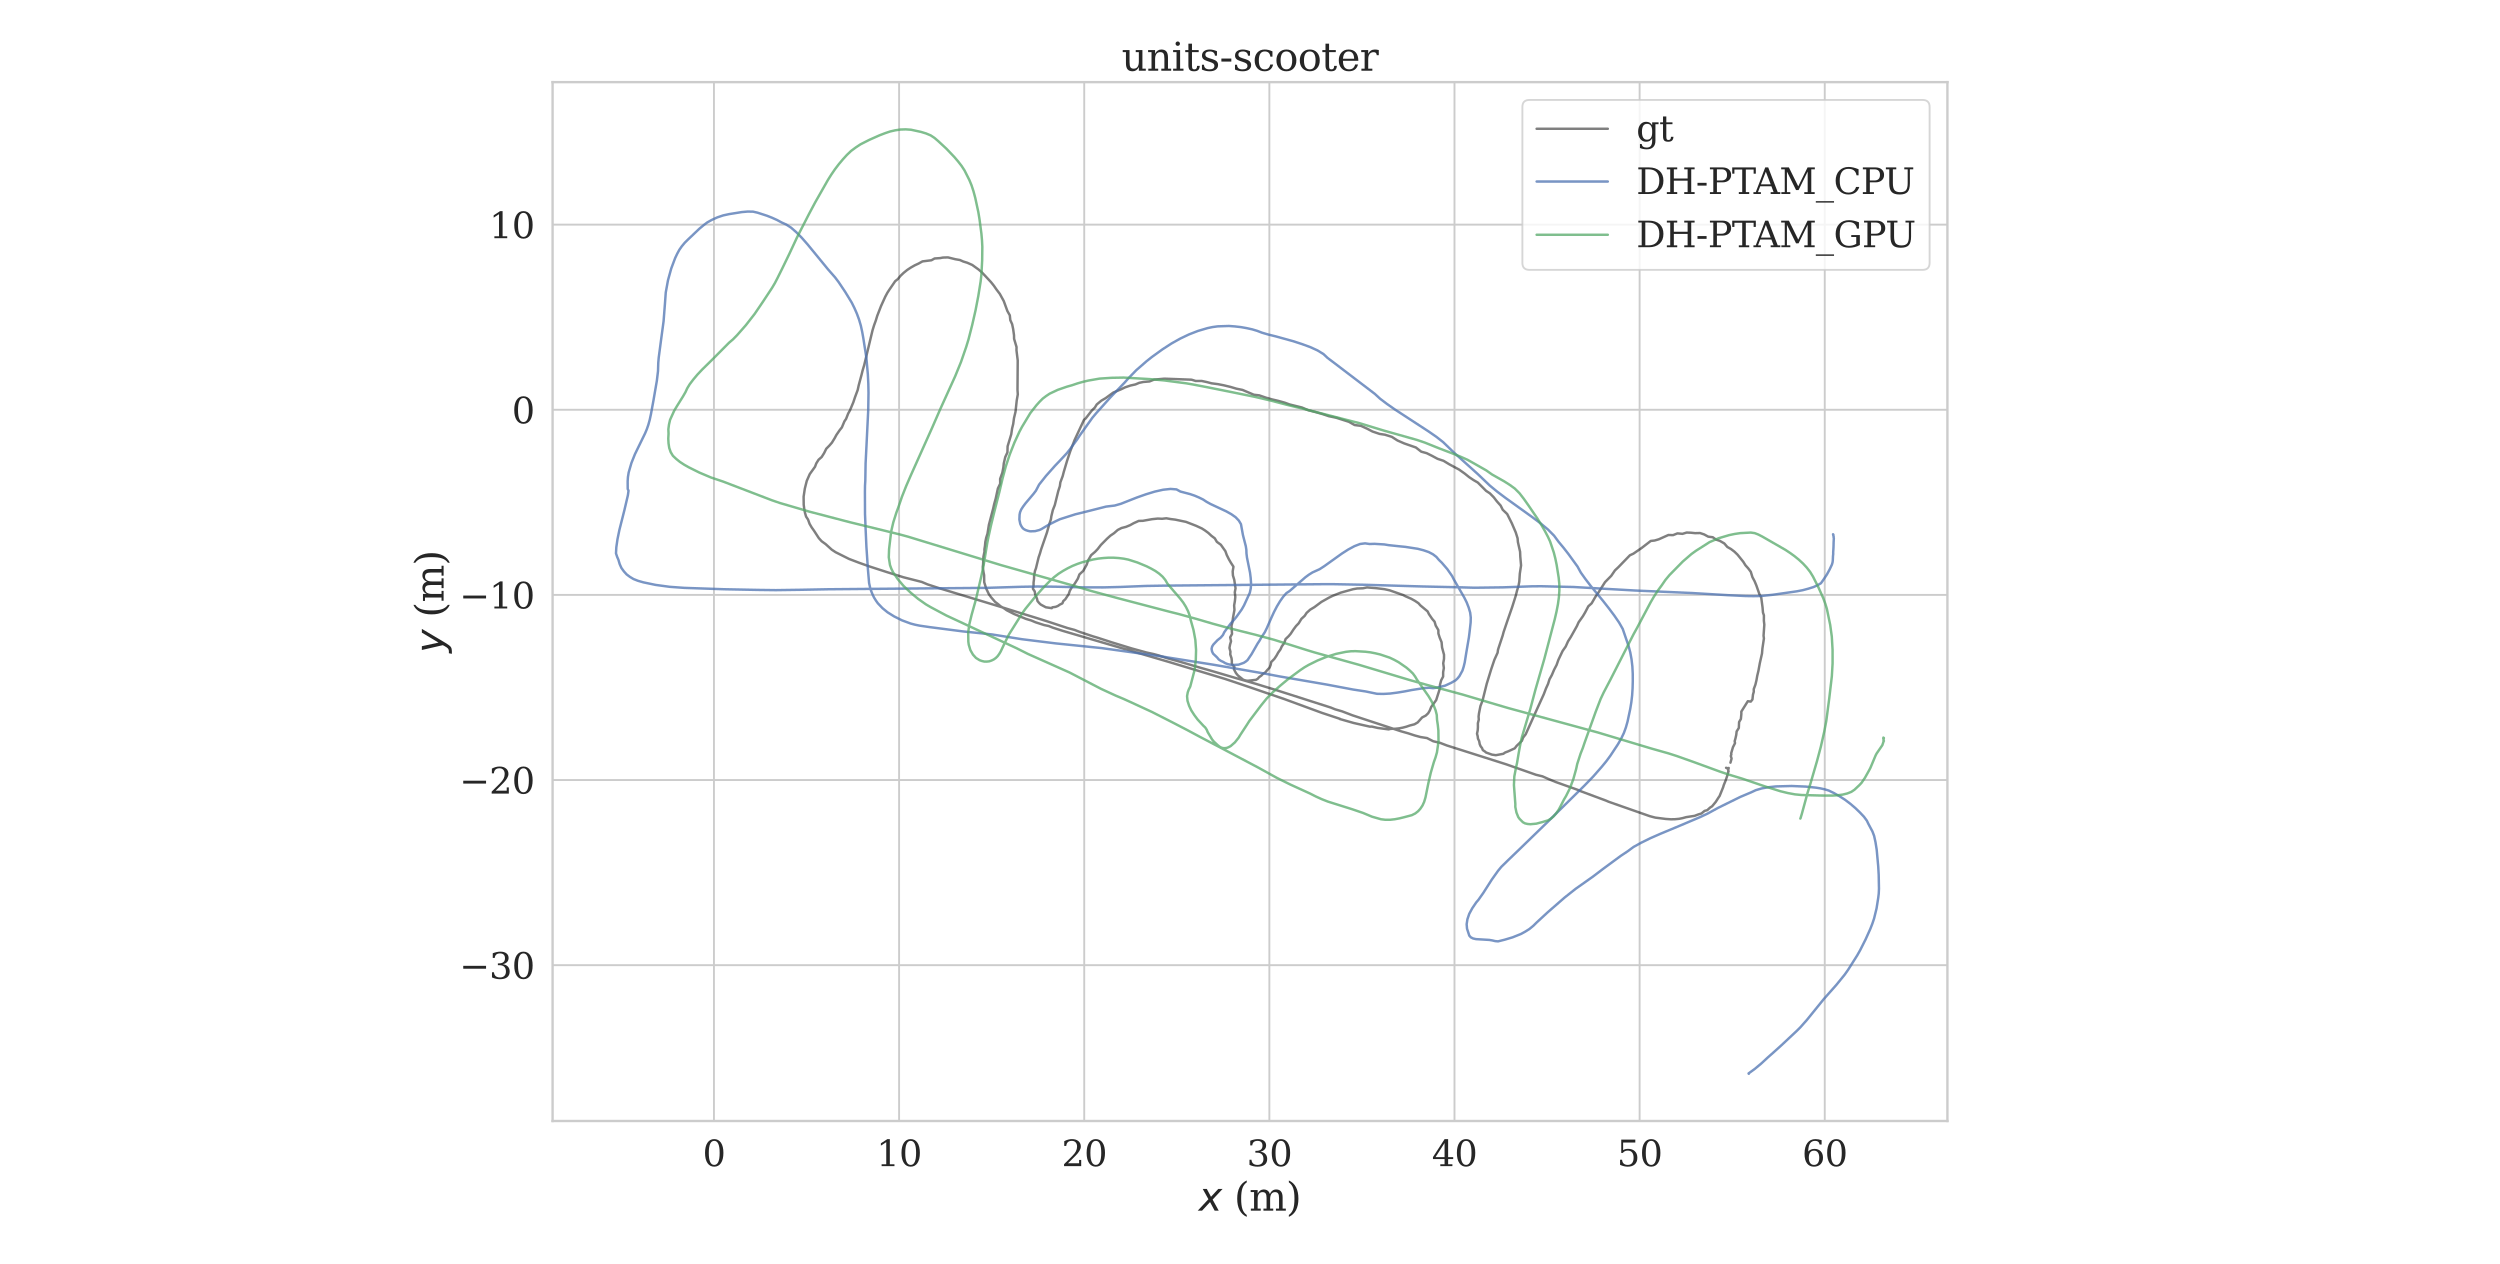 <?xml version="1.0" encoding="utf-8" standalone="no"?>
<!DOCTYPE svg PUBLIC "-//W3C//DTD SVG 1.1//EN"
  "http://www.w3.org/Graphics/SVG/1.1/DTD/svg11.dtd">
<svg xmlns:xlink="http://www.w3.org/1999/xlink" width="1313.28pt" height="663.84pt" viewBox="0 0 1313.28 663.84" xmlns="http://www.w3.org/2000/svg" version="1.1">
 <defs>
  <style type="text/css">*{stroke-linejoin: round; stroke-linecap: butt}</style>
 </defs>
 <g id="figure_1">
  <g id="patch_1">
   <path d="M 0 663.84 
L 1313.28 663.84 
L 1313.28 0 
L 0 0 
z
" style="fill: #ffffff"/>
  </g>
  <g id="axes_1">
   <g id="patch_2">
    <path d="M 290.282 588.888 
L 1022.998 588.888 
L 1022.998 43.152 
L 290.282 43.152 
z
" style="fill: #ffffff"/>
   </g>
   <g id="matplotlib.axis_1">
    <g id="xtick_1">
     <g id="line2d_1">
      <path d="M 375.051 588.888 
L 375.051 43.152 
" clip-path="url(#pff18be900f)" style="fill: none; stroke: #cccccc; stroke-linecap: round"/>
     </g>
     <g id="text_1">
      <!-- 0 -->
      <g style="fill: #262626" transform="translate(369.102 612.597) scale(0.187 -0.187)">
       <defs>
        <path id="DejaVuSerif-30" d="M 2034 219 
Q 2513 219 2750 744 
Q 2988 1269 2988 2328 
Q 2988 3391 2750 3916 
Q 2513 4441 2034 4441 
Q 1556 4441 1318 3916 
Q 1081 3391 1081 2328 
Q 1081 1269 1318 744 
Q 1556 219 2034 219 
z
M 2034 -91 
Q 1275 -91 848 546 
Q 422 1184 422 2328 
Q 422 3475 848 4112 
Q 1275 4750 2034 4750 
Q 2797 4750 3222 4112 
Q 3647 3475 3647 2328 
Q 3647 1184 3222 546 
Q 2797 -91 2034 -91 
z
" transform="scale(0.016)"/>
       </defs>
       <use xlink:href="#DejaVuSerif-30"/>
      </g>
     </g>
    </g>
    <g id="xtick_2">
     <g id="line2d_2">
      <path d="M 472.304 588.888 
L 472.304 43.152 
" clip-path="url(#pff18be900f)" style="fill: none; stroke: #cccccc; stroke-linecap: round"/>
     </g>
     <g id="text_2">
      <!-- 10 -->
      <g style="fill: #262626" transform="translate(460.406 612.597) scale(0.187 -0.187)">
       <defs>
        <path id="DejaVuSerif-31" d="M 909 0 
L 909 331 
L 1722 331 
L 1722 4213 
L 781 3603 
L 781 4013 
L 1919 4750 
L 2350 4750 
L 2350 331 
L 3163 331 
L 3163 0 
L 909 0 
z
" transform="scale(0.016)"/>
       </defs>
       <use xlink:href="#DejaVuSerif-31"/>
       <use xlink:href="#DejaVuSerif-30" x="63.623"/>
      </g>
     </g>
    </g>
    <g id="xtick_3">
     <g id="line2d_3">
      <path d="M 569.556 588.888 
L 569.556 43.152 
" clip-path="url(#pff18be900f)" style="fill: none; stroke: #cccccc; stroke-linecap: round"/>
     </g>
     <g id="text_3">
      <!-- 20 -->
      <g style="fill: #262626" transform="translate(557.658 612.597) scale(0.187 -0.187)">
       <defs>
        <path id="DejaVuSerif-32" d="M 819 3553 
L 469 3553 
L 469 4384 
Q 803 4563 1142 4656 
Q 1481 4750 1806 4750 
Q 2534 4750 2956 4397 
Q 3378 4044 3378 3438 
Q 3378 2753 2422 1800 
Q 2347 1728 2309 1691 
L 1131 513 
L 3078 513 
L 3078 1088 
L 3444 1088 
L 3444 0 
L 434 0 
L 434 341 
L 1850 1753 
Q 2319 2222 2519 2614 
Q 2719 3006 2719 3438 
Q 2719 3909 2473 4175 
Q 2228 4441 1797 4441 
Q 1350 4441 1106 4219 
Q 863 3997 819 3553 
z
" transform="scale(0.016)"/>
       </defs>
       <use xlink:href="#DejaVuSerif-32"/>
       <use xlink:href="#DejaVuSerif-30" x="63.623"/>
      </g>
     </g>
    </g>
    <g id="xtick_4">
     <g id="line2d_4">
      <path d="M 666.808 588.888 
L 666.808 43.152 
" clip-path="url(#pff18be900f)" style="fill: none; stroke: #cccccc; stroke-linecap: round"/>
     </g>
     <g id="text_4">
      <!-- 30 -->
      <g style="fill: #262626" transform="translate(654.91 612.597) scale(0.187 -0.187)">
       <defs>
        <path id="DejaVuSerif-33" d="M 622 4469 
Q 988 4606 1323 4678 
Q 1659 4750 1953 4750 
Q 2638 4750 3022 4454 
Q 3406 4159 3406 3634 
Q 3406 3213 3140 2930 
Q 2875 2647 2388 2547 
Q 2963 2466 3280 2130 
Q 3597 1794 3597 1259 
Q 3597 606 3158 257 
Q 2719 -91 1894 -91 
Q 1528 -91 1179 -12 
Q 831 66 488 225 
L 488 1131 
L 838 1131 
Q 869 681 1141 450 
Q 1413 219 1906 219 
Q 2384 219 2661 495 
Q 2938 772 2938 1253 
Q 2938 1803 2653 2086 
Q 2369 2369 1819 2369 
L 1522 2369 
L 1522 2688 
L 1678 2688 
Q 2225 2688 2498 2914 
Q 2772 3141 2772 3597 
Q 2772 4006 2547 4223 
Q 2322 4441 1900 4441 
Q 1478 4441 1245 4241 
Q 1013 4041 972 3647 
L 622 3647 
L 622 4469 
z
" transform="scale(0.016)"/>
       </defs>
       <use xlink:href="#DejaVuSerif-33"/>
       <use xlink:href="#DejaVuSerif-30" x="63.623"/>
      </g>
     </g>
    </g>
    <g id="xtick_5">
     <g id="line2d_5">
      <path d="M 764.061 588.888 
L 764.061 43.152 
" clip-path="url(#pff18be900f)" style="fill: none; stroke: #cccccc; stroke-linecap: round"/>
     </g>
     <g id="text_5">
      <!-- 40 -->
      <g style="fill: #262626" transform="translate(752.163 612.597) scale(0.187 -0.187)">
       <defs>
        <path id="DejaVuSerif-34" d="M 2234 1581 
L 2234 4063 
L 641 1581 
L 2234 1581 
z
M 3609 0 
L 1484 0 
L 1484 331 
L 2234 331 
L 2234 1247 
L 197 1247 
L 197 1588 
L 2241 4750 
L 2859 4750 
L 2859 1581 
L 3750 1581 
L 3750 1247 
L 2859 1247 
L 2859 331 
L 3609 331 
L 3609 0 
z
" transform="scale(0.016)"/>
       </defs>
       <use xlink:href="#DejaVuSerif-34"/>
       <use xlink:href="#DejaVuSerif-30" x="63.623"/>
      </g>
     </g>
    </g>
    <g id="xtick_6">
     <g id="line2d_6">
      <path d="M 861.313 588.888 
L 861.313 43.152 
" clip-path="url(#pff18be900f)" style="fill: none; stroke: #cccccc; stroke-linecap: round"/>
     </g>
     <g id="text_6">
      <!-- 50 -->
      <g style="fill: #262626" transform="translate(849.415 612.597) scale(0.187 -0.187)">
       <defs>
        <path id="DejaVuSerif-35" d="M 3219 4666 
L 3219 4153 
L 1081 4153 
L 1081 2816 
Q 1244 2928 1461 2984 
Q 1678 3041 1947 3041 
Q 2703 3041 3140 2622 
Q 3578 2203 3578 1478 
Q 3578 738 3136 323 
Q 2694 -91 1894 -91 
Q 1572 -91 1234 -12 
Q 897 66 544 225 
L 544 1131 
L 897 1131 
Q 925 688 1179 453 
Q 1434 219 1894 219 
Q 2388 219 2653 544 
Q 2919 869 2919 1478 
Q 2919 2084 2655 2407 
Q 2391 2731 1894 2731 
Q 1613 2731 1398 2631 
Q 1184 2531 1019 2322 
L 750 2322 
L 750 4666 
L 3219 4666 
z
" transform="scale(0.016)"/>
       </defs>
       <use xlink:href="#DejaVuSerif-35"/>
       <use xlink:href="#DejaVuSerif-30" x="63.623"/>
      </g>
     </g>
    </g>
    <g id="xtick_7">
     <g id="line2d_7">
      <path d="M 958.565 588.888 
L 958.565 43.152 
" clip-path="url(#pff18be900f)" style="fill: none; stroke: #cccccc; stroke-linecap: round"/>
     </g>
     <g id="text_7">
      <!-- 60 -->
      <g style="fill: #262626" transform="translate(946.667 612.597) scale(0.187 -0.187)">
       <defs>
        <path id="DejaVuSerif-36" d="M 2094 219 
Q 2534 219 2771 542 
Q 3009 866 3009 1472 
Q 3009 2078 2771 2401 
Q 2534 2725 2094 2725 
Q 1647 2725 1412 2412 
Q 1178 2100 1178 1509 
Q 1178 888 1415 553 
Q 1653 219 2094 219 
z
M 1075 2569 
Q 1288 2803 1556 2918 
Q 1825 3034 2163 3034 
Q 2859 3034 3264 2615 
Q 3669 2197 3669 1472 
Q 3669 763 3233 336 
Q 2797 -91 2069 -91 
Q 1278 -91 853 498 
Q 428 1088 428 2181 
Q 428 3406 931 4078 
Q 1434 4750 2350 4750 
Q 2597 4750 2869 4703 
Q 3141 4656 3425 4563 
L 3425 3794 
L 3072 3794 
Q 3034 4109 2831 4275 
Q 2628 4441 2284 4441 
Q 1678 4441 1381 3981 
Q 1084 3522 1075 2569 
z
" transform="scale(0.016)"/>
       </defs>
       <use xlink:href="#DejaVuSerif-36"/>
       <use xlink:href="#DejaVuSerif-30" x="63.623"/>
      </g>
     </g>
    </g>
    <g id="text_8">
     <!-- $x$ (m) -->
     <g style="fill: #262626" transform="translate(629.712 635.987) scale(0.204 -0.204)">
      <defs>
       <path id="DejaVuSans-Oblique-78" d="M 3841 3500 
L 2234 1784 
L 3219 0 
L 2559 0 
L 1819 1388 
L 531 0 
L -166 0 
L 1556 1844 
L 641 3500 
L 1300 3500 
L 1972 2234 
L 3144 3500 
L 3841 3500 
z
" transform="scale(0.016)"/>
       <path id="DejaVuSerif-20" transform="scale(0.016)"/>
       <path id="DejaVuSerif-28" d="M 2041 -997 
Q 1281 -656 893 83 
Q 506 822 506 1931 
Q 506 3044 893 3783 
Q 1281 4522 2041 4863 
L 2041 4556 
Q 1559 4225 1350 3623 
Q 1141 3022 1141 1931 
Q 1141 844 1350 242 
Q 1559 -359 2041 -691 
L 2041 -997 
z
" transform="scale(0.016)"/>
       <path id="DejaVuSerif-6d" d="M 3316 2675 
Q 3481 3041 3739 3227 
Q 3997 3413 4341 3413 
Q 4863 3413 5119 3089 
Q 5375 2766 5375 2113 
L 5375 331 
L 5894 331 
L 5894 0 
L 4300 0 
L 4300 331 
L 4800 331 
L 4800 2047 
Q 4800 2556 4650 2772 
Q 4500 2988 4153 2988 
Q 3769 2988 3567 2697 
Q 3366 2406 3366 1850 
L 3366 331 
L 3866 331 
L 3866 0 
L 2291 0 
L 2291 331 
L 2791 331 
L 2791 2069 
Q 2791 2566 2641 2777 
Q 2491 2988 2144 2988 
Q 1759 2988 1557 2697 
Q 1356 2406 1356 1850 
L 1356 331 
L 1856 331 
L 1856 0 
L 263 0 
L 263 331 
L 781 331 
L 781 2994 
L 231 2994 
L 231 3322 
L 1356 3322 
L 1356 2731 
Q 1516 3063 1762 3238 
Q 2009 3413 2322 3413 
Q 2709 3413 2968 3220 
Q 3228 3028 3316 2675 
z
" transform="scale(0.016)"/>
       <path id="DejaVuSerif-29" d="M 453 -997 
L 453 -691 
Q 934 -359 1145 242 
Q 1356 844 1356 1931 
Q 1356 3022 1145 3623 
Q 934 4225 453 4556 
L 453 4863 
Q 1216 4522 1603 3783 
Q 1991 3044 1991 1931 
Q 1991 822 1603 83 
Q 1216 -656 453 -997 
z
" transform="scale(0.016)"/>
      </defs>
      <use xlink:href="#DejaVuSans-Oblique-78" transform="translate(0 0.016)"/>
      <use xlink:href="#DejaVuSerif-20" transform="translate(59.18 0.016)"/>
      <use xlink:href="#DejaVuSerif-28" transform="translate(90.967 0.016)"/>
      <use xlink:href="#DejaVuSerif-6d" transform="translate(129.98 0.016)"/>
      <use xlink:href="#DejaVuSerif-29" transform="translate(224.805 0.016)"/>
     </g>
    </g>
   </g>
   <g id="matplotlib.axis_2">
    <g id="ytick_1">
     <g id="line2d_8">
      <path d="M 290.282 507.019 
L 1022.998 507.019 
" clip-path="url(#pff18be900f)" style="fill: none; stroke: #cccccc; stroke-linecap: round"/>
     </g>
     <g id="text_9">
      <!-- −30 -->
      <g style="fill: #262626" transform="translate(241.316 514.124) scale(0.187 -0.187)">
       <defs>
        <path id="DejaVuSerif-2212" d="M 678 2259 
L 4684 2259 
L 4684 1753 
L 678 1753 
L 678 2259 
z
" transform="scale(0.016)"/>
       </defs>
       <use xlink:href="#DejaVuSerif-2212"/>
       <use xlink:href="#DejaVuSerif-33" x="83.789"/>
       <use xlink:href="#DejaVuSerif-30" x="147.412"/>
      </g>
     </g>
    </g>
    <g id="ytick_2">
     <g id="line2d_9">
      <path d="M 290.282 409.767 
L 1022.998 409.767 
" clip-path="url(#pff18be900f)" style="fill: none; stroke: #cccccc; stroke-linecap: round"/>
     </g>
     <g id="text_10">
      <!-- −20 -->
      <g style="fill: #262626" transform="translate(241.316 416.871) scale(0.187 -0.187)">
       <use xlink:href="#DejaVuSerif-2212"/>
       <use xlink:href="#DejaVuSerif-32" x="83.789"/>
       <use xlink:href="#DejaVuSerif-30" x="147.412"/>
      </g>
     </g>
    </g>
    <g id="ytick_3">
     <g id="line2d_10">
      <path d="M 290.282 312.514 
L 1022.998 312.514 
" clip-path="url(#pff18be900f)" style="fill: none; stroke: #cccccc; stroke-linecap: round"/>
     </g>
     <g id="text_11">
      <!-- −10 -->
      <g style="fill: #262626" transform="translate(241.316 319.619) scale(0.187 -0.187)">
       <use xlink:href="#DejaVuSerif-2212"/>
       <use xlink:href="#DejaVuSerif-31" x="83.789"/>
       <use xlink:href="#DejaVuSerif-30" x="147.412"/>
      </g>
     </g>
    </g>
    <g id="ytick_4">
     <g id="line2d_11">
      <path d="M 290.282 215.262 
L 1022.998 215.262 
" clip-path="url(#pff18be900f)" style="fill: none; stroke: #cccccc; stroke-linecap: round"/>
     </g>
     <g id="text_12">
      <!-- 0 -->
      <g style="fill: #262626" transform="translate(268.884 222.366) scale(0.187 -0.187)">
       <use xlink:href="#DejaVuSerif-30"/>
      </g>
     </g>
    </g>
    <g id="ytick_5">
     <g id="line2d_12">
      <path d="M 290.282 118.01 
L 1022.998 118.01 
" clip-path="url(#pff18be900f)" style="fill: none; stroke: #cccccc; stroke-linecap: round"/>
     </g>
     <g id="text_13">
      <!-- 10 -->
      <g style="fill: #262626" transform="translate(256.986 125.114) scale(0.187 -0.187)">
       <use xlink:href="#DejaVuSerif-31"/>
       <use xlink:href="#DejaVuSerif-30" x="63.623"/>
      </g>
     </g>
    </g>
    <g id="text_14">
     <!-- $y$ (m) -->
     <g style="fill: #262626" transform="translate(233.032 342.948) rotate(-90) scale(0.204 -0.204)">
      <defs>
       <path id="DejaVuSans-Oblique-79" d="M 1588 -325 
Q 1188 -997 936 -1164 
Q 684 -1331 294 -1331 
L -159 -1331 
L -63 -850 
L 269 -850 
Q 509 -850 678 -719 
Q 847 -588 1056 -206 
L 1234 128 
L 459 3500 
L 1069 3500 
L 1650 819 
L 3256 3500 
L 3859 3500 
L 1588 -325 
z
" transform="scale(0.016)"/>
      </defs>
      <use xlink:href="#DejaVuSans-Oblique-79" transform="translate(0 0.016)"/>
      <use xlink:href="#DejaVuSerif-20" transform="translate(59.18 0.016)"/>
      <use xlink:href="#DejaVuSerif-28" transform="translate(90.967 0.016)"/>
      <use xlink:href="#DejaVuSerif-6d" transform="translate(129.98 0.016)"/>
      <use xlink:href="#DejaVuSerif-29" transform="translate(224.805 0.016)"/>
     </g>
    </g>
   </g>
   <g id="line2d_13">
    <path d="M 909.058 400.518 
L 909.027 400.63 
L 909.623 398.474 
L 909.199 397.078 
L 909.482 396.393 
L 909.419 395.668 
L 910.339 392.511 
L 911.422 390.395 
L 911.245 389.343 
L 911.646 387.945 
L 912.072 386.047 
L 912.268 384.254 
L 913.422 382.403 
L 913.564 379.302 
L 914.507 377.676 
L 914.754 375.02 
L 914.735 373.816 
L 918.156 368.352 
L 919.7 368.559 
L 920.585 367.441 
L 920.858 364.897 
L 921.28 363.428 
L 921.267 361.989 
L 922.134 359.654 
L 922.705 357.273 
L 923.078 355.091 
L 923.718 352.401 
L 924.461 348.341 
L 925.598 343.3 
L 925.816 340.693 
L 926.61 335.371 
L 926.415 333.968 
L 926.816 328.144 
L 926.587 326.123 
L 926.603 323.254 
L 926.111 321.786 
L 925.889 319.09 
L 925.174 313.736 
L 924.276 312.232 
L 922.651 307.577 
L 921.709 305.31 
L 920.573 303.185 
L 919.71 300.372 
L 918.338 298.54 
L 916.896 296.935 
L 915.749 295.088 
L 912.75 291.373 
L 911.086 289.767 
L 909.309 288.417 
L 907.388 287.325 
L 905.784 285.467 
L 903.418 284.1 
L 901.457 283.462 
L 899.731 282.214 
L 897.337 281.906 
L 895.205 280.74 
L 893.038 280.009 
L 890.451 280.076 
L 888.217 279.841 
L 886.023 279.755 
L 883.825 280.432 
L 881.181 280.197 
L 878.881 281.104 
L 876.429 281.039 
L 871.368 283.303 
L 869.188 283.941 
L 867.165 284.164 
L 862.36 287.871 
L 858.014 290.864 
L 856.222 291.68 
L 850.12 297.976 
L 848.365 299.618 
L 846.417 302.478 
L 843.138 305.799 
L 839.607 311.37 
L 838.018 313.63 
L 836.106 316.934 
L 834.375 318.488 
L 832.695 321.703 
L 831.526 323.682 
L 829.262 326.888 
L 828.372 328.878 
L 825.136 334.658 
L 823.704 336.907 
L 822.484 339.631 
L 820.86 341.956 
L 818.628 346.652 
L 817.713 349.272 
L 816.375 351.843 
L 815.193 354.624 
L 813.962 356.861 
L 813.205 359.279 
L 812.118 361.661 
L 810.987 364.656 
L 806.995 373.421 
L 801.455 385.731 
L 800.133 387.416 
L 799.457 389.182 
L 796.667 391.853 
L 795.717 393.11 
L 792.258 394.697 
L 790.66 395.303 
L 789.701 395.982 
L 785.798 396.705 
L 783.742 396.417 
L 780.658 395.31 
L 780.076 394.79 
L 778.928 394.028 
L 778.553 393.007 
L 777.778 391.987 
L 777.315 390.914 
L 777.023 389.315 
L 776.388 387.994 
L 776.243 386.764 
L 775.893 385.417 
L 776.249 383.704 
L 776.361 382.073 
L 776.345 379.908 
L 776.822 378.044 
L 776.722 376.402 
L 776.911 374.837 
L 777.686 370.914 
L 778.79 368.04 
L 781.005 359.175 
L 783.314 351.649 
L 785.028 346.574 
L 786.72 342.844 
L 786.888 341.465 
L 787.124 340.657 
L 789.377 333.839 
L 789.832 332.115 
L 791.851 326.13 
L 794.365 318.891 
L 796.263 312.883 
L 796.947 310.149 
L 797.658 307.939 
L 798.098 305.547 
L 798.375 301.343 
L 799.033 297.014 
L 798.628 292.447 
L 798.519 289.851 
L 797.372 284.75 
L 797.205 282.763 
L 796.243 279.692 
L 794.173 274.873 
L 791.744 270.024 
L 789.41 267.793 
L 788.29 265.565 
L 786.32 263.352 
L 784.685 261.231 
L 782.647 259.154 
L 780.676 257.864 
L 776.307 253.484 
L 774.081 252.202 
L 771.774 250.653 
L 769.382 248.736 
L 766.451 246.659 
L 761.295 243.882 
L 758.294 242.063 
L 755.16 241.022 
L 752.264 239.451 
L 749.437 238.051 
L 746.595 237.264 
L 743.788 235.073 
L 737.633 232.928 
L 734.092 231.379 
L 731.151 229.479 
L 727.497 228.352 
L 724.712 227.935 
L 720.962 226.668 
L 718.295 225.26 
L 714.956 223.719 
L 711.598 223.273 
L 708.589 221.576 
L 701.891 219.438 
L 697.998 218.623 
L 695.065 217.617 
L 691.275 216.52 
L 687.267 215.5 
L 683.939 214.065 
L 677.396 212.45 
L 674.889 211.529 
L 671.332 210.539 
L 668.131 209.787 
L 665.027 208.903 
L 661.513 207.692 
L 658.665 207.359 
L 652.705 204.833 
L 649.482 204.171 
L 646.446 203.264 
L 642.779 202.382 
L 639.768 201.793 
L 636.474 201.363 
L 634.002 200.712 
L 631.232 200.118 
L 628.128 200.133 
L 625.926 199.456 
L 611.644 198.921 
L 606.255 199.416 
L 603.853 200.378 
L 600.611 200.65 
L 598.429 201.111 
L 596.465 201.94 
L 593.854 202.52 
L 591.027 203.479 
L 588.807 204.545 
L 584.796 206.227 
L 580.805 209.153 
L 578.566 210.452 
L 576.14 212.464 
L 575.117 214.119 
L 573.468 215.744 
L 570.363 219.762 
L 569.449 220.523 
L 564.477 231.178 
L 562.198 237.089 
L 560.541 242.08 
L 558.801 247.937 
L 558.251 250.066 
L 557.014 253.412 
L 556.743 255.439 
L 555.931 257.907 
L 554.1 265.307 
L 553.074 267.927 
L 552.282 271.222 
L 552.046 272.835 
L 551.205 275.329 
L 549.962 279.767 
L 546.916 288.585 
L 546.308 290.71 
L 545.599 292.777 
L 544.176 298.625 
L 543.704 299.848 
L 543.242 302.18 
L 543.169 304.291 
L 542.944 305.954 
L 542.937 307.715 
L 542.598 309.269 
L 543.577 310.727 
L 543.755 312.031 
L 544.796 314.663 
L 545.003 315.728 
L 545.932 316.841 
L 546.714 317.58 
L 549.389 319.015 
L 552.513 319.476 
L 552.8 319.036 
L 554.559 318.782 
L 555.722 318.319 
L 556.751 317.603 
L 558.081 316.961 
L 558.579 315.73 
L 559.627 314.787 
L 561.424 312.085 
L 561.981 310.356 
L 562.918 308.683 
L 564.493 306.721 
L 566.209 303.962 
L 567.037 301.737 
L 569.011 299.906 
L 570.868 296.6 
L 571.566 294.461 
L 573.163 291.66 
L 575.23 289.903 
L 576.655 288.398 
L 578.298 286.272 
L 581.6 282.938 
L 583.334 281.37 
L 585.203 280.103 
L 587.164 278.384 
L 589.143 277.373 
L 591.476 276.772 
L 593.655 275.877 
L 595.529 274.837 
L 598.178 273.645 
L 600.392 273.585 
L 605.202 272.727 
L 608.195 272.416 
L 610.484 272.517 
L 612.686 272.268 
L 615.047 272.681 
L 617.347 272.964 
L 622.995 274.141 
L 628.295 276.198 
L 631.342 277.599 
L 632.894 278.587 
L 634.743 279.944 
L 636.363 281.453 
L 638.128 282.778 
L 639.232 284.637 
L 641.32 286.16 
L 643.713 289.54 
L 644.438 291.563 
L 645.551 293.806 
L 646.572 295.562 
L 647.956 297.695 
L 647.543 300.15 
L 647.665 302.278 
L 648.366 304.562 
L 649.042 309.069 
L 648.647 311.123 
L 648.923 313.577 
L 648.697 315.779 
L 648.303 318.058 
L 648.47 320.374 
L 647.665 324.758 
L 647.434 326.694 
L 646.91 328.769 
L 647.199 333.018 
L 646.226 334.782 
L 646.671 336.853 
L 646.157 338.624 
L 645.847 340.379 
L 646.364 342.328 
L 646.265 343.763 
L 646.938 345.791 
L 647.097 347.114 
L 647.089 348.709 
L 648.475 350.435 
L 648.185 351.523 
L 649.261 353.563 
L 650.261 354.797 
L 653.139 357.109 
L 654.559 357.518 
L 655.582 357.611 
L 659.828 357.107 
L 660.709 356.55 
L 661.438 355.705 
L 662.555 354.929 
L 663.55 353.91 
L 664.718 353.201 
L 665.635 352.062 
L 666.905 350.733 
L 667.479 349.313 
L 667.778 347.778 
L 669.431 346.119 
L 670.572 344.407 
L 671.467 342.771 
L 672.621 341.172 
L 673.336 339.577 
L 674.662 337.701 
L 675.328 335.714 
L 676.929 334.187 
L 677.999 332.94 
L 679.484 330.667 
L 680.823 328.87 
L 682.227 327.413 
L 683.647 325.093 
L 685.364 323.508 
L 686.377 321.961 
L 688.247 320.266 
L 690.473 318.935 
L 694.149 316.19 
L 698.059 313.989 
L 700.02 313.022 
L 704.253 311.338 
L 710.825 309.503 
L 712.931 309.135 
L 715.975 309.03 
L 718.095 308.581 
L 722.819 308.958 
L 727.311 309.51 
L 730.036 310.118 
L 733.929 311.48 
L 737.107 312.586 
L 738.282 313.219 
L 741.265 314.509 
L 743.275 315.627 
L 745.125 316.86 
L 746.126 317.999 
L 749.929 321.166 
L 750.649 322.617 
L 752.329 325.086 
L 753.6 326.569 
L 754.207 328.644 
L 755.583 330.981 
L 755.608 332.802 
L 756.288 334.949 
L 757.285 337.364 
L 757.528 340.102 
L 758.56 343.947 
L 758.547 346.152 
L 758.142 348.428 
L 758.478 350.92 
L 758.102 353.081 
L 758.094 355.422 
L 757.057 357.388 
L 756.41 359.845 
L 756.282 361.977 
L 754.442 367.772 
L 751.837 371.355 
L 751.073 373.25 
L 750.231 374.684 
L 748.945 375.916 
L 747.06 376.885 
L 744.723 379.5 
L 743.038 380.482 
L 740.62 381.103 
L 738.769 381.742 
L 736.901 382.235 
L 734.962 382.615 
L 732.941 382.826 
L 730.607 382.854 
L 729.448 383.157 
L 723.805 382.407 
L 720.622 381.678 
L 719.661 381.727 
L 711.13 379.799 
L 703.747 377.692 
L 703.959 377.636 
L 694.411 374.476 
L 675.046 367.368 
L 656.862 361.129 
L 648.58 358.328 
L 643.444 356.619 
L 614.01 347.72 
L 595.882 342.416 
L 592.496 341.342 
L 590.911 340.97 
L 558.302 331.402 
L 552.988 329.693 
L 550.899 328.855 
L 548.48 328.349 
L 543.978 326.891 
L 541.734 325.939 
L 538.963 325.115 
L 535.2 323.584 
L 532.644 322.518 
L 528.832 320.573 
L 527.532 319.624 
L 525.558 318.446 
L 524.309 317.358 
L 522.738 316.179 
L 520.588 313.697 
L 519.502 312.197 
L 518.023 309.101 
L 517.027 305.838 
L 516.962 302.115 
L 516.653 300.561 
L 516.254 297.795 
L 516.425 296.439 
L 516.601 292.468 
L 517.151 289.793 
L 517.127 288.548 
L 517.403 286.855 
L 517.605 284.7 
L 518.054 282.493 
L 518.746 280.317 
L 519.475 275.701 
L 521.757 267.014 
L 522.254 264.778 
L 523.056 261.909 
L 524.208 256.579 
L 525.41 254.085 
L 525.377 251.571 
L 526.537 248.329 
L 527.085 245.501 
L 527.304 243.392 
L 528.084 240.072 
L 529.21 237.66 
L 529.307 234.456 
L 531.222 228.124 
L 531.66 225.108 
L 532.249 222.728 
L 532.661 219.657 
L 533.46 216.322 
L 534.099 210.378 
L 534.658 207.181 
L 534.502 204.816 
L 534.619 189.337 
L 533.963 184.01 
L 533.999 182.317 
L 532.714 177.987 
L 532.67 176.079 
L 532.213 172.823 
L 531.687 170.298 
L 530.727 168.174 
L 530.465 165.635 
L 529.211 163.427 
L 527.286 158.153 
L 525.195 154.353 
L 523.487 152.113 
L 522.096 150.098 
L 520.602 148.224 
L 517.394 144.768 
L 515.718 143.003 
L 514.071 141.591 
L 510.741 139.185 
L 508.13 138.027 
L 506.04 137.388 
L 504.267 136.592 
L 501.812 136.167 
L 497.996 135.215 
L 495.306 135.3 
L 493.867 135.579 
L 490.957 135.781 
L 489.274 136.72 
L 484.599 137.31 
L 482.53 138.456 
L 480.504 139.39 
L 478.414 140.585 
L 476.552 141.818 
L 474.666 143.349 
L 472.997 144.947 
L 471.646 146.608 
L 470.249 147.711 
L 467.117 152.291 
L 466.146 153.789 
L 464.998 155.949 
L 462.816 160.772 
L 460.816 165.918 
L 460.089 168.323 
L 459.153 170.908 
L 458.346 173.537 
L 453.955 191.866 
L 453.119 194.679 
L 452.517 197.118 
L 451.096 202.393 
L 450.566 204.839 
L 449.141 208.669 
L 448.265 211.317 
L 446.43 215.704 
L 445.557 217.228 
L 444.45 220.064 
L 443.579 221.336 
L 442.241 224.527 
L 441.143 225.897 
L 439.342 228.527 
L 438.491 230.126 
L 437.016 232.528 
L 435.715 234.035 
L 434.05 235.726 
L 432.913 238.025 
L 431.635 240.065 
L 429.985 241.522 
L 428.796 243.435 
L 428.134 245.197 
L 425.374 249.046 
L 423.8 252.62 
L 422.78 256.687 
L 422.15 260.924 
L 422.199 265.141 
L 422.477 267.301 
L 422.882 269.427 
L 423.439 271.364 
L 424.474 272.934 
L 425.274 275.162 
L 426.362 277.031 
L 427.614 278.792 
L 430.123 282.664 
L 431.603 284.304 
L 433.734 285.844 
L 436.935 288.748 
L 438.959 290.085 
L 446.031 293.623 
L 451.386 295.661 
L 456.843 297.593 
L 465.837 300.505 
L 474.617 303.248 
L 484.189 305.691 
L 487.297 306.998 
L 494.129 309.222 
L 516.362 315.967 
L 526.039 318.907 
L 536.785 322.271 
L 544.056 324.497 
L 550.28 326.452 
L 560.773 329.912 
L 564.449 330.89 
L 566.968 331.881 
L 574.101 334.261 
L 576.781 335.059 
L 583.961 337.395 
L 594.378 340.594 
L 602.195 342.745 
L 605.952 343.566 
L 608.759 344.323 
L 612.856 345.697 
L 619.69 347.576 
L 629.834 350.564 
L 636.824 352.55 
L 649.963 356.416 
L 659.389 359.124 
L 670.378 362.509 
L 699.096 371.693 
L 701.371 372.623 
L 705.014 373.677 
L 710.547 375.79 
L 735.95 384.155 
L 739.63 385.192 
L 743.162 386.341 
L 746.227 387.174 
L 749.629 387.715 
L 752.895 389.39 
L 756.516 390.241 
L 760.063 391.603 
L 766.559 393.661 
L 791.302 401.528 
L 806.865 406.993 
L 810.276 407.822 
L 813.522 409.267 
L 817.212 410.787 
L 829.023 415 
L 830.316 415.606 
L 843.672 420.575 
L 845.067 421.183 
L 866.697 428.758 
L 869.561 429.506 
L 875.058 430.206 
L 877.79 430.388 
L 879.931 430.34 
L 882.063 430.134 
L 883.916 429.767 
L 885.789 429.248 
L 890.189 428.575 
L 892.074 427.854 
L 893.8 427.333 
L 895.436 425.968 
L 896.828 425.603 
L 898.307 424.244 
L 899.381 423.557 
L 901.296 421.245 
L 902.843 418.827 
L 903.318 418.165 
L 905.194 413.527 
L 905.488 412.499 
L 906.424 410.188 
L 907.272 407.749 
L 907.937 405.341 
L 907.949 405.373 
L 908.041 405.123 
L 907.934 405.433 
L 907.865 405.406 
L 907.903 404.276 
L 908.076 403.61 
L 907.98 403.875 
L 908.107 403.419 
L 907.868 403.961 
L 907.984 403.528 
L 907.814 404.048 
L 907.784 404.021 
L 907.718 403.937 
L 907.675 403.991 
L 907.726 403.481 
L 907.59 403.975 
L 907.815 403.68 
L 906.73 403.33 
L 906.785 403.338 
" clip-path="url(#pff18be900f)" style="fill: none; stroke: #000000; stroke-opacity: 0.502; stroke-width: 1.3; stroke-linecap: round"/>
   </g>
   <g id="line2d_14">
    <path d="M 918.663 564.082 
L 918.532 563.88 
L 918.581 563.844 
L 919.093 563.49 
L 921.659 561.629 
L 925.15 558.732 
L 928.592 555.541 
L 932.653 551.939 
L 935.626 549.25 
L 943.949 541.456 
L 945.706 539.705 
L 949.142 535.829 
L 958.019 524.874 
L 964.753 517.261 
L 969.027 511.998 
L 970.82 509.462 
L 975.606 501.888 
L 977.168 499.127 
L 979.992 493.53 
L 982.501 487.957 
L 983.577 485.202 
L 984.473 482.521 
L 985.778 477.18 
L 986.661 471.637 
L 986.92 469.492 
L 987.046 466.882 
L 986.904 459.57 
L 986.658 455.194 
L 985.849 446.346 
L 985.217 442.398 
L 984.498 439.12 
L 983.616 436.772 
L 981.524 432.868 
L 980.681 431.11 
L 979.17 429.052 
L 977.066 426.828 
L 974.663 424.511 
L 971.983 422.224 
L 969.088 420.04 
L 966.125 418.152 
L 963.243 416.529 
L 960.669 415.289 
L 958.497 414.627 
L 956.332 414.149 
L 953.994 413.77 
L 948.584 413.208 
L 941.149 412.892 
L 932.882 413.118 
L 928.926 413.543 
L 925.435 414.168 
L 922.325 415.089 
L 919.89 416.229 
L 914.279 418.597 
L 902.569 424.357 
L 897.077 427.362 
L 893.144 429.213 
L 883.34 433.369 
L 872.249 437.996 
L 866.975 440.314 
L 862.163 442.682 
L 858.061 444.945 
L 855.095 447.15 
L 851.384 449.615 
L 842.019 456.508 
L 836.765 460.505 
L 827.691 466.913 
L 821.938 471.47 
L 813.191 479.083 
L 807.336 484.483 
L 805.458 486.338 
L 803.433 488.006 
L 801.253 489.384 
L 798.997 490.619 
L 794.567 492.395 
L 790.353 493.655 
L 786.954 494.509 
L 785.447 494.379 
L 783.983 494.029 
L 782.303 493.748 
L 775.324 493.33 
L 773.82 492.989 
L 772.633 492.381 
L 771.83 491.484 
L 770.647 487.852 
L 770.449 485.484 
L 770.849 482.897 
L 771.815 480.041 
L 773.406 477.1 
L 775.487 474.036 
L 776.674 472.648 
L 779.199 469.052 
L 783.634 462.097 
L 786.947 457.437 
L 788.682 455.342 
L 792.208 451.89 
L 797.64 446.662 
L 804.612 439.898 
L 812.806 431.946 
L 832.307 412.7 
L 836.974 407.87 
L 841.497 402.704 
L 843.792 399.902 
L 845.971 396.955 
L 849.956 390.923 
L 851.59 388.061 
L 853.016 385.106 
L 854.098 382.131 
L 854.982 379.004 
L 856.386 372.402 
L 856.965 368.844 
L 857.38 365.279 
L 857.618 361.565 
L 857.717 357.892 
L 857.701 353.984 
L 857.5 350.094 
L 857.059 346.307 
L 856.412 342.781 
L 855.541 339.446 
L 852.439 330.382 
L 850.514 327.014 
L 848.032 323.399 
L 845.161 319.562 
L 842.029 315.581 
L 835.65 307.836 
L 832.807 304.124 
L 830.415 300.769 
L 828.697 297.632 
L 823.931 291.056 
L 821.403 287.808 
L 818.713 284.574 
L 816.373 281.399 
L 813.144 278.137 
L 809.225 274.877 
L 804.865 271.616 
L 790.872 261.565 
L 786.5 258.269 
L 782.615 255.068 
L 776.317 249.061 
L 766.755 240.429 
L 763.687 237.665 
L 758.078 232.238 
L 754.542 229.469 
L 750.482 226.662 
L 732.693 215.062 
L 728.571 212.177 
L 724.993 209.463 
L 722.174 206.881 
L 700.227 190.157 
L 697.439 188.063 
L 695.265 186.017 
L 692.136 184.093 
L 688.27 182.324 
L 683.919 180.736 
L 679.314 179.233 
L 670.195 176.713 
L 666.131 175.706 
L 662.901 174.757 
L 660.428 173.804 
L 657.81 173.014 
L 654.789 172.352 
L 651.786 171.823 
L 648.67 171.472 
L 645.592 171.238 
L 639.633 171.438 
L 636.866 171.826 
L 634.364 172.352 
L 629.279 173.854 
L 624.589 175.678 
L 619.954 177.889 
L 615.446 180.413 
L 610.625 183.541 
L 605.077 187.549 
L 602.277 189.768 
L 596.946 194.417 
L 592.789 198.69 
L 590.839 200.909 
L 583.283 208.759 
L 575.868 217.027 
L 573.844 219.441 
L 567.299 228.618 
L 565.886 230.789 
L 561.871 236.251 
L 560.527 237.965 
L 556.587 242.196 
L 554.183 244.699 
L 549.482 249.992 
L 545.853 254.565 
L 544.181 257.765 
L 542.894 259.458 
L 538.724 264.391 
L 537.436 266.113 
L 536.432 267.675 
L 535.85 269.1 
L 535.594 270.374 
L 535.495 272.949 
L 535.955 275.2 
L 536.425 276.214 
L 537.02 277.161 
L 537.712 277.856 
L 538.701 278.418 
L 539.884 278.83 
L 541.189 279.116 
L 543.757 279.01 
L 546.032 278.412 
L 547.119 277.908 
L 550.954 275.616 
L 554.693 273.743 
L 556.782 272.758 
L 564.9 270.162 
L 568.712 269.242 
L 581.065 266.112 
L 585.579 265.57 
L 588.838 264.641 
L 597.248 261.333 
L 601.973 259.664 
L 606.608 258.247 
L 610.984 257.263 
L 614.914 256.836 
L 618.021 257.083 
L 620.08 258.215 
L 625.221 259.57 
L 627.589 260.387 
L 629.891 261.366 
L 632.045 262.419 
L 633.725 263.549 
L 635.885 264.75 
L 644.15 268.609 
L 646.804 270.095 
L 649.069 271.691 
L 650.753 273.446 
L 651.886 275.326 
L 652.93 281.062 
L 654.426 286.902 
L 654.723 288.838 
L 654.78 290.69 
L 655.053 292.908 
L 656.654 300.831 
L 657 303.639 
L 657.198 306.453 
L 657.054 309.008 
L 656.533 311.408 
L 653.491 318.038 
L 652.261 320.189 
L 649.48 324.092 
L 648.076 325.795 
L 646.658 327.337 
L 644.201 330.598 
L 643.122 332.11 
L 642.408 333.609 
L 641.224 334.969 
L 639.559 336.293 
L 637.388 338.589 
L 636.735 339.646 
L 636.447 340.886 
L 636.707 342.241 
L 637.266 343.372 
L 639.401 345.41 
L 640.196 346.392 
L 641.267 347.113 
L 642.585 347.726 
L 643.622 348.351 
L 644.872 348.845 
L 646.248 349.155 
L 647.721 349.324 
L 650.637 349.157 
L 653.358 348.198 
L 654.442 347.5 
L 655.34 346.764 
L 657.485 343.586 
L 660.665 338.023 
L 661.648 336.557 
L 662.529 334.96 
L 664.408 332.124 
L 665.462 329.993 
L 667.876 324.488 
L 669.263 321.47 
L 670.794 318.531 
L 672.433 315.81 
L 674.109 313.443 
L 675.76 311.572 
L 677.424 310.491 
L 685.734 303.244 
L 687.559 301.898 
L 689.438 300.716 
L 693.211 299.003 
L 695.679 297.403 
L 704.874 290.821 
L 708.22 288.675 
L 711.508 286.904 
L 714.467 285.761 
L 717.116 285.428 
L 719.423 285.772 
L 722.03 285.685 
L 727.203 286.001 
L 729.453 286.372 
L 734.971 286.957 
L 738.183 287.274 
L 744.759 288.283 
L 747.776 289.061 
L 750.517 290.001 
L 752.761 291.176 
L 754.538 292.554 
L 755.854 294.1 
L 757.421 295.643 
L 760.285 298.966 
L 762.806 302.593 
L 763.692 304.37 
L 769.152 313.811 
L 770.474 316.473 
L 771.515 319.151 
L 772.302 321.817 
L 772.609 324.389 
L 772.551 326.915 
L 771.976 332.069 
L 771.635 334.799 
L 770.248 342.93 
L 769.429 348.012 
L 768.881 350.26 
L 768.239 352.273 
L 766.647 355.187 
L 765.737 356.309 
L 764.697 357.334 
L 762.336 358.691 
L 759.143 360.175 
L 754.972 361.207 
L 752.814 361.497 
L 750.836 361.285 
L 748.239 361.437 
L 741.642 362.468 
L 737.923 363.195 
L 734.06 363.83 
L 730.223 364.331 
L 726.609 364.532 
L 723.307 364.453 
L 717.389 363.227 
L 710.809 362.221 
L 696.908 359.6 
L 672.261 355.345 
L 664.977 353.959 
L 637.778 349.242 
L 609.402 344.722 
L 578.681 340.447 
L 554.507 337.975 
L 536.777 335.778 
L 521.127 333.277 
L 513.94 332.522 
L 505.826 331.689 
L 488.361 329.429 
L 483.075 328.657 
L 480.752 328.184 
L 478.307 327.534 
L 473.812 325.867 
L 469.691 323.804 
L 466.235 321.647 
L 463.579 319.474 
L 461.144 316.914 
L 460.132 315.488 
L 459.133 313.875 
L 458.29 312.104 
L 457.547 310.24 
L 456.992 308.288 
L 456.55 306.308 
L 455.894 298.633 
L 455.472 292.207 
L 455.135 287.259 
L 454.72 277.957 
L 454.399 270.036 
L 454.35 258.313 
L 454.396 255.134 
L 454.553 252.522 
L 454.705 243.466 
L 455.163 234.344 
L 456.085 215.475 
L 456.234 206.322 
L 456.138 201.548 
L 455.895 196.71 
L 455.113 187.912 
L 453.529 177.769 
L 452.924 174.356 
L 452.206 171.069 
L 451.282 167.91 
L 450.159 164.839 
L 448.813 161.764 
L 447.417 158.949 
L 444.065 153.457 
L 440.544 148.192 
L 438.668 145.702 
L 434.993 141.518 
L 424.22 128.374 
L 421.242 124.98 
L 418.344 122.027 
L 415.574 119.599 
L 413.037 117.961 
L 410.725 116.927 
L 408.094 115.522 
L 405.478 114.345 
L 402.864 113.318 
L 397.947 111.726 
L 395.642 111.193 
L 392.836 111.128 
L 389.692 111.405 
L 383.087 112.463 
L 379.911 113.149 
L 376.804 114.197 
L 373.994 115.474 
L 371.542 116.836 
L 369.693 118.237 
L 367.447 120.09 
L 361.336 125.897 
L 359.709 127.513 
L 358.142 129.404 
L 356.87 131.221 
L 355.759 133.254 
L 354.669 135.55 
L 352.605 141.052 
L 350.906 147.208 
L 349.734 153.598 
L 349.292 159.705 
L 348.583 168.772 
L 347.268 178.525 
L 346.026 187.913 
L 345.796 190.59 
L 345.66 194.924 
L 345.047 200.042 
L 343.269 210.371 
L 341.959 217.496 
L 341.301 220.556 
L 340.582 223.15 
L 339.767 225.506 
L 338.86 227.665 
L 333.547 238.572 
L 331.702 243.192 
L 330.26 248.155 
L 329.863 250.577 
L 329.717 252.834 
L 329.745 256.879 
L 330.168 257.749 
L 329.842 260.144 
L 327.961 268.169 
L 325.379 278.347 
L 324.378 283.212 
L 323.76 287.462 
L 323.587 290.692 
L 324.198 292.525 
L 324.864 294.076 
L 325.521 296.308 
L 326.432 298.348 
L 327.721 300.132 
L 329.17 301.739 
L 330.843 302.998 
L 332.752 304.16 
L 335.118 305.095 
L 337.967 305.914 
L 344.417 307.263 
L 351.785 308.261 
L 359.425 308.813 
L 380.42 309.535 
L 398.379 309.893 
L 407.527 310.012 
L 420.681 309.823 
L 434.874 309.546 
L 518.218 308.812 
L 536.454 308.25 
L 544.992 308.104 
L 554.255 308.201 
L 569.391 308.554 
L 579.586 308.568 
L 588.764 308.328 
L 601.872 307.806 
L 611.322 307.644 
L 695.374 306.872 
L 699.87 306.862 
L 708.497 307.024 
L 716.511 307.179 
L 747.143 308.077 
L 765.344 308.482 
L 774.53 308.742 
L 789.461 308.544 
L 805.052 307.988 
L 809.705 307.96 
L 826.646 308.359 
L 859.021 310.211 
L 888.958 311.526 
L 907.686 312.652 
L 917.029 313.104 
L 921.159 313.161 
L 924.991 313.092 
L 931.246 312.442 
L 943.85 310.636 
L 947.037 310.023 
L 949.949 309.237 
L 952.661 308.382 
L 954.869 307.386 
L 956.573 306.373 
L 958.006 304.324 
L 959.654 301.837 
L 961.113 299.167 
L 962.323 296.591 
L 962.655 295.438 
L 962.788 294.429 
L 962.889 292.115 
L 963.005 291.067 
L 962.996 290.04 
L 963.12 288.169 
L 963.183 286.646 
L 963.226 284.786 
L 963.335 282.687 
L 963.205 282.23 
L 963.242 281.715 
L 963.226 281.777 
L 963.173 281.777 
L 963.254 281.766 
L 963.227 281.694 
L 963.098 281.405 
L 963.084 281.252 
L 962.989 281.09 
L 963.069 280.83 
L 962.915 280.651 
L 963.104 280.894 
L 963.104 280.894 
" clip-path="url(#pff18be900f)" style="fill: none; stroke: #4c72b0; stroke-opacity: 0.749; stroke-width: 1.3; stroke-linecap: round"/>
   </g>
   <g id="line2d_15">
    <path d="M 945.788 429.92 
L 945.739 430.001 
L 945.901 429.614 
L 946.113 428.891 
L 946.47 427.728 
L 948.961 418.6 
L 949.397 416.926 
L 951.138 411.326 
L 954.446 399.962 
L 956.509 392.243 
L 958.296 384.346 
L 959.373 378.678 
L 960.934 366.804 
L 962.29 355.23 
L 962.675 348.52 
L 962.669 341.365 
L 962.266 334.418 
L 961.419 328.249 
L 959.678 319.846 
L 958.836 317.099 
L 957.769 314.198 
L 955.184 308.435 
L 952.404 302.91 
L 950.876 300.409 
L 949.055 298.093 
L 947.175 296.063 
L 944.989 294.037 
L 942.652 292.134 
L 940.434 290.528 
L 937.973 288.893 
L 925.788 281.885 
L 923.694 280.804 
L 921.799 280.067 
L 919.713 279.765 
L 914.197 280.059 
L 911.248 280.494 
L 908.384 281.092 
L 902.822 282.739 
L 898.05 284.78 
L 890.903 289.332 
L 888.529 291.046 
L 883.969 294.993 
L 876.988 302.097 
L 874.851 304.671 
L 872.88 307.537 
L 870.758 310.423 
L 868.84 313.404 
L 867.099 316.391 
L 863.647 322.884 
L 860.041 329.707 
L 858.126 333.174 
L 846.059 356.862 
L 842.428 363.775 
L 840.81 367.224 
L 838.245 373.874 
L 832.475 389.946 
L 831.466 392.939 
L 830.323 395.825 
L 828.538 401.327 
L 827.981 403.922 
L 826.475 409.333 
L 824.669 414.15 
L 822.651 418.192 
L 821.566 420.015 
L 819.696 423.678 
L 818.714 425.488 
L 817.47 427.247 
L 816.126 428.84 
L 814.684 430.063 
L 813.27 430.917 
L 810.221 431.842 
L 807.032 432.684 
L 803.888 432.975 
L 802.418 432.838 
L 801.079 432.523 
L 800.001 431.925 
L 798.29 430.211 
L 797.563 429.226 
L 796.61 426.841 
L 796.009 423.899 
L 796.026 422.366 
L 795.288 412.408 
L 795.488 407.892 
L 796.354 403.321 
L 796.917 400.811 
L 797.819 395.401 
L 798.85 389.861 
L 799.468 387.247 
L 803.896 372.391 
L 806.562 362.367 
L 811.217 346.252 
L 816.733 325.26 
L 817.647 321.308 
L 818.4 317.431 
L 818.902 313.767 
L 819.152 310.279 
L 819.123 306.81 
L 818.79 303.43 
L 817.727 296.736 
L 817.037 293.408 
L 816.218 290.183 
L 814.283 284.446 
L 813.123 281.947 
L 811.579 279.005 
L 809.735 275.812 
L 807.57 272.324 
L 802.84 265.385 
L 800.507 262.078 
L 798.198 259.091 
L 795.704 256.605 
L 793.177 254.772 
L 790.199 252.873 
L 783.762 249.238 
L 780.799 247.135 
L 774.195 243.374 
L 770.926 241.546 
L 767.228 239.9 
L 763.437 238.368 
L 755.844 235.463 
L 748.363 232.458 
L 744.381 231.114 
L 726.917 226.179 
L 718.495 223.612 
L 714.472 222.383 
L 701.951 219.169 
L 693.588 217.016 
L 685.024 214.84 
L 676.198 212.699 
L 667.776 210.489 
L 659.37 208.512 
L 646.804 205.943 
L 634.73 203.522 
L 626.86 202.01 
L 623.158 201.365 
L 611.634 199.856 
L 604.172 199.154 
L 590.271 198.349 
L 583.813 198.469 
L 577.59 198.893 
L 571.613 199.934 
L 568.736 200.619 
L 565.967 201.417 
L 563.171 202.364 
L 560.473 203.123 
L 555.677 204.782 
L 551.404 206.797 
L 549.511 208.064 
L 547.74 209.406 
L 546.036 211.118 
L 544.385 212.965 
L 541.234 217.006 
L 536.854 224.261 
L 535.507 226.807 
L 532.9 232.468 
L 530.438 238.713 
L 528.324 245.103 
L 526.614 251.512 
L 525.012 258.324 
L 522.288 268.985 
L 520.603 275.891 
L 519.217 282.214 
L 518.614 285.275 
L 516.707 296.943 
L 515.468 302.821 
L 512.586 315.189 
L 510.425 322.889 
L 509.2 327.938 
L 508.596 332.239 
L 508.678 337.025 
L 508.894 338.665 
L 509.743 341.493 
L 511.101 343.871 
L 512.686 345.62 
L 514.629 346.823 
L 515.779 347.222 
L 516.992 347.517 
L 518.29 347.547 
L 519.598 347.415 
L 520.853 346.996 
L 522.014 346.428 
L 523.135 345.626 
L 524.093 344.662 
L 524.932 343.497 
L 525.667 342.266 
L 528.036 337.245 
L 530.059 333.203 
L 537.067 322.05 
L 538.65 319.833 
L 543.732 313.581 
L 547.47 309.362 
L 551.536 305.159 
L 553.737 303.188 
L 556.063 301.399 
L 558.444 299.886 
L 560.86 298.526 
L 563.377 297.287 
L 565.992 296.231 
L 568.665 295.316 
L 574.153 293.925 
L 576.916 293.441 
L 579.644 293.136 
L 582.369 292.957 
L 585.031 292.973 
L 587.696 293.147 
L 590.325 293.481 
L 592.738 293.968 
L 597.486 295.479 
L 602.31 297.479 
L 604.617 298.635 
L 606.877 299.901 
L 608.932 301.346 
L 610.736 302.943 
L 612.143 304.649 
L 613.22 306.532 
L 616.414 310.319 
L 619.911 314.377 
L 621.559 316.521 
L 622.93 318.718 
L 624.095 321.051 
L 624.988 323.45 
L 625.544 325.91 
L 626.944 330.881 
L 627.928 336.15 
L 628.307 341.484 
L 628.16 346.692 
L 627.582 351.763 
L 625.247 360.691 
L 624.481 362.19 
L 623.934 363.709 
L 623.582 365.715 
L 623.81 368.159 
L 624.648 370.749 
L 625.788 373.164 
L 627.4 375.662 
L 629.133 377.974 
L 632.169 381.27 
L 633.103 382.128 
L 633.903 383.341 
L 634.438 384.627 
L 636.717 388.416 
L 637.657 389.577 
L 639.663 391.447 
L 640.643 392.223 
L 641.524 392.716 
L 642.447 392.979 
L 643.409 393.015 
L 644.447 392.881 
L 645.437 392.496 
L 646.466 391.94 
L 648.71 389.979 
L 650.707 387.468 
L 651.556 386.03 
L 655.008 380.758 
L 656.294 378.74 
L 662.326 370.736 
L 665.349 367 
L 668.725 363.545 
L 672.511 360.206 
L 676.458 356.905 
L 682.947 352.105 
L 685.193 350.585 
L 687.491 349.256 
L 692.138 346.958 
L 696.859 345.047 
L 701.852 343.491 
L 707.013 342.416 
L 709.616 342.12 
L 712.089 342.063 
L 717.23 342.361 
L 719.898 342.685 
L 722.473 343.186 
L 725.062 343.805 
L 730.068 345.494 
L 732.427 346.621 
L 734.718 347.877 
L 738.819 350.712 
L 740.591 352.233 
L 742.21 353.801 
L 743.369 355.382 
L 744.373 357.077 
L 750.439 365.733 
L 751.908 368.195 
L 753.201 370.722 
L 754.142 373.156 
L 754.75 375.567 
L 754.886 378.098 
L 755.296 380.87 
L 755.593 383.726 
L 755.67 389.526 
L 754.851 395.215 
L 754.116 397.82 
L 753.213 400.378 
L 751.608 405.913 
L 750.317 411.51 
L 748.824 418.889 
L 748.136 421.205 
L 747.261 423.143 
L 746.087 424.892 
L 744.932 426.158 
L 743.455 427.312 
L 741.655 428.218 
L 737.414 429.343 
L 735.083 429.913 
L 732.615 430.373 
L 730.163 430.643 
L 727.781 430.645 
L 725.456 430.365 
L 720.765 429.028 
L 716.006 427.041 
L 710.134 425.04 
L 697.533 421.078 
L 694.399 419.841 
L 691.277 418.433 
L 688.213 416.87 
L 677.793 412.111 
L 670.82 408.666 
L 661.005 403.236 
L 644.03 394.273 
L 630.374 387.097 
L 623.455 383.397 
L 616.29 379.678 
L 605.209 374.036 
L 594.095 368.898 
L 590.119 367.1 
L 586.12 365.424 
L 578.479 361.906 
L 561.801 353.247 
L 539.988 343.522 
L 534.055 340.542 
L 497.092 323.313 
L 488.807 318.892 
L 486.414 317.487 
L 482.269 314.572 
L 478.375 311.334 
L 474.596 307.746 
L 471.664 304.287 
L 469.141 300.637 
L 468.216 298.737 
L 467.519 296.817 
L 466.885 292.772 
L 467.037 288.485 
L 468.134 279.242 
L 469.273 274.345 
L 470.901 269.207 
L 471.895 266.535 
L 473.822 260.894 
L 476.002 255.37 
L 478.538 249.523 
L 489.693 224.633 
L 493.925 214.929 
L 501.758 197.663 
L 504.823 190.157 
L 507.55 182.257 
L 508.767 178.289 
L 510.709 170.71 
L 512.457 163.06 
L 513.923 155.445 
L 515.144 147.842 
L 515.553 144.136 
L 515.942 136.822 
L 516.027 129.668 
L 515.852 126.265 
L 515.543 122.733 
L 514.565 115.289 
L 513.94 111.483 
L 512.323 103.984 
L 511.389 100.497 
L 510.364 97.348 
L 509.215 94.566 
L 506.69 89.561 
L 505.126 87.155 
L 503.321 84.831 
L 501.365 82.527 
L 497.145 78.098 
L 492.868 74.138 
L 490.914 72.457 
L 488.914 71.128 
L 486.44 70.093 
L 483.795 69.288 
L 478.521 68.142 
L 475.779 67.958 
L 472.965 68.048 
L 470.188 68.475 
L 467.604 69.065 
L 465.018 69.934 
L 462.14 71.033 
L 456.705 73.448 
L 452.02 75.823 
L 449.542 77.467 
L 447.103 79.273 
L 444.886 81.389 
L 442.829 83.645 
L 440.709 86.171 
L 438.657 88.852 
L 436.749 91.634 
L 434.982 94.424 
L 428.209 106.339 
L 424.946 112.472 
L 420.144 121.841 
L 418.618 124.855 
L 414.706 133.234 
L 410.91 141.068 
L 408.403 146.114 
L 407.068 148.697 
L 405.55 151.26 
L 400.535 158.86 
L 396.396 164.937 
L 391.789 170.847 
L 387.175 176.095 
L 385.011 178.304 
L 382.953 180.057 
L 374.211 188.862 
L 368.859 194.124 
L 366.377 196.76 
L 364.174 199.395 
L 362.278 201.89 
L 360.989 204.025 
L 360.087 205.992 
L 358.723 208.351 
L 355.667 213.246 
L 354.186 215.711 
L 351.992 220.542 
L 351.423 223.041 
L 351.097 225.477 
L 351.194 227.841 
L 351.049 230.429 
L 351.192 232.931 
L 351.558 235.322 
L 352.324 237.509 
L 353.488 239.435 
L 355.193 241.047 
L 357.168 242.647 
L 359.439 244.131 
L 361.905 245.519 
L 367.391 248.252 
L 373.494 250.832 
L 379.971 253.016 
L 405.476 262.788 
L 409.573 264.2 
L 420.959 267.526 
L 425.016 268.732 
L 446.551 274.35 
L 464.178 278.652 
L 472.86 280.797 
L 477.101 281.953 
L 525.908 296.877 
L 563.886 307.659 
L 573.079 310.406 
L 586.763 314.112 
L 614.579 321.405 
L 619.166 322.55 
L 628.488 325.124 
L 637.166 327.659 
L 645.949 330.053 
L 659.706 333.503 
L 669.208 336.067 
L 677.784 338.751 
L 686.209 341.412 
L 690.39 342.683 
L 713.778 349.197 
L 740.783 357.308 
L 749.955 359.888 
L 768.287 364.849 
L 782.514 369.069 
L 792.12 371.901 
L 839.383 384.783 
L 867.584 393.242 
L 876.535 395.774 
L 880.766 397.129 
L 889.797 400.331 
L 903.484 405.331 
L 907.77 406.779 
L 915.086 408.993 
L 927.22 413.122 
L 935.251 415.643 
L 939.179 416.599 
L 942.929 417.292 
L 946.358 417.621 
L 956.217 417.899 
L 962.488 417.929 
L 965.261 417.758 
L 967.992 417.408 
L 970.409 416.811 
L 972.533 415.969 
L 974.173 414.861 
L 976.748 412.436 
L 977.895 411.214 
L 979.65 408.634 
L 981.872 404.662 
L 982.554 403.358 
L 985.271 396.855 
L 985.792 395.855 
L 988.811 391.457 
L 989.568 389.164 
L 989.64 389.218 
L 989.398 389.095 
L 989.425 389.043 
L 989.497 388.94 
L 989.419 388.346 
L 989.561 388.151 
L 989.616 387.635 
L 989.521 388.036 
L 989.298 387.947 
L 989.397 387.93 
L 989.385 387.87 
L 989.478 387.863 
L 989.435 387.657 
L 989.354 387.464 
L 989.354 387.464 
" clip-path="url(#pff18be900f)" style="fill: none; stroke: #55a868; stroke-opacity: 0.749; stroke-width: 1.3; stroke-linecap: round"/>
   </g>
   <g id="patch_3">
    <path d="M 290.282 588.888 
L 290.282 43.152 
" style="fill: none; stroke: #cccccc; stroke-width: 1.25; stroke-linejoin: miter; stroke-linecap: square"/>
   </g>
   <g id="patch_4">
    <path d="M 1022.998 588.888 
L 1022.998 43.152 
" style="fill: none; stroke: #cccccc; stroke-width: 1.25; stroke-linejoin: miter; stroke-linecap: square"/>
   </g>
   <g id="patch_5">
    <path d="M 290.282 588.888 
L 1022.998 588.888 
" style="fill: none; stroke: #cccccc; stroke-width: 1.25; stroke-linejoin: miter; stroke-linecap: square"/>
   </g>
   <g id="patch_6">
    <path d="M 290.282 43.152 
L 1022.998 43.152 
" style="fill: none; stroke: #cccccc; stroke-width: 1.25; stroke-linejoin: miter; stroke-linecap: square"/>
   </g>
   <g id="text_15">
    <!-- units-scooter -->
    <g style="fill: #262626" transform="translate(589.22 37.152) scale(0.204 -0.204)">
     <defs>
      <path id="DejaVuSerif-75" d="M 2266 3322 
L 3341 3322 
L 3341 331 
L 3884 331 
L 3884 0 
L 2766 0 
L 2766 588 
Q 2606 256 2353 82 
Q 2100 -91 1766 -91 
Q 1213 -91 952 223 
Q 691 538 691 1209 
L 691 2988 
L 172 2988 
L 172 3322 
L 1269 3322 
L 1269 1388 
Q 1269 781 1417 556 
Q 1566 331 1947 331 
Q 2347 331 2556 625 
Q 2766 919 2766 1478 
L 2766 2988 
L 2266 2988 
L 2266 3322 
z
" transform="scale(0.016)"/>
      <path id="DejaVuSerif-6e" d="M 263 0 
L 263 331 
L 781 331 
L 781 2988 
L 231 2988 
L 231 3322 
L 1356 3322 
L 1356 2731 
Q 1516 3069 1770 3241 
Q 2025 3413 2363 3413 
Q 2913 3413 3172 3097 
Q 3431 2781 3431 2113 
L 3431 331 
L 3944 331 
L 3944 0 
L 2356 0 
L 2356 331 
L 2853 331 
L 2853 1931 
Q 2853 2541 2703 2767 
Q 2553 2994 2175 2994 
Q 1775 2994 1565 2701 
Q 1356 2409 1356 1850 
L 1356 331 
L 1856 331 
L 1856 0 
L 263 0 
z
" transform="scale(0.016)"/>
      <path id="DejaVuSerif-69" d="M 622 4353 
Q 622 4497 726 4603 
Q 831 4709 978 4709 
Q 1122 4709 1226 4603 
Q 1331 4497 1331 4353 
Q 1331 4206 1228 4103 
Q 1125 4000 978 4000 
Q 831 4000 726 4103 
Q 622 4206 622 4353 
z
M 1356 331 
L 1900 331 
L 1900 0 
L 231 0 
L 231 331 
L 781 331 
L 781 2988 
L 231 2988 
L 231 3322 
L 1356 3322 
L 1356 331 
z
" transform="scale(0.016)"/>
      <path id="DejaVuSerif-74" d="M 691 2988 
L 184 2988 
L 184 3322 
L 691 3322 
L 691 4353 
L 1269 4353 
L 1269 3322 
L 2350 3322 
L 2350 2988 
L 1269 2988 
L 1269 878 
Q 1269 456 1350 337 
Q 1431 219 1650 219 
Q 1875 219 1978 351 
Q 2081 484 2088 781 
L 2522 781 
Q 2497 328 2275 118 
Q 2053 -91 1600 -91 
Q 1103 -91 897 129 
Q 691 350 691 878 
L 691 2988 
z
" transform="scale(0.016)"/>
      <path id="DejaVuSerif-73" d="M 359 184 
L 359 959 
L 691 959 
Q 703 588 923 403 
Q 1144 219 1575 219 
Q 1963 219 2166 364 
Q 2369 509 2369 788 
Q 2369 1006 2220 1140 
Q 2072 1275 1594 1428 
L 1178 1569 
Q 750 1706 558 1912 
Q 366 2119 366 2438 
Q 366 2894 700 3153 
Q 1034 3413 1625 3413 
Q 1888 3413 2178 3344 
Q 2469 3275 2778 3144 
L 2778 2419 
L 2447 2419 
Q 2434 2741 2221 2922 
Q 2009 3103 1644 3103 
Q 1281 3103 1095 2975 
Q 909 2847 909 2591 
Q 909 2381 1050 2254 
Q 1191 2128 1613 1997 
L 2069 1856 
Q 2541 1709 2748 1489 
Q 2956 1269 2956 922 
Q 2956 450 2595 179 
Q 2234 -91 1600 -91 
Q 1278 -91 972 -22 
Q 666 47 359 184 
z
" transform="scale(0.016)"/>
      <path id="DejaVuSerif-2d" d="M 281 1959 
L 1881 1959 
L 1881 1472 
L 281 1472 
L 281 1959 
z
" transform="scale(0.016)"/>
      <path id="DejaVuSerif-63" d="M 3291 997 
Q 3169 466 2822 187 
Q 2475 -91 1925 -91 
Q 1200 -91 759 389 
Q 319 869 319 1663 
Q 319 2459 759 2936 
Q 1200 3413 1925 3413 
Q 2241 3413 2553 3339 
Q 2866 3266 3181 3116 
L 3181 2266 
L 2847 2266 
Q 2781 2703 2561 2903 
Q 2341 3103 1931 3103 
Q 1466 3103 1228 2742 
Q 991 2381 991 1663 
Q 991 944 1227 581 
Q 1463 219 1931 219 
Q 2303 219 2525 412 
Q 2747 606 2828 997 
L 3291 997 
z
" transform="scale(0.016)"/>
      <path id="DejaVuSerif-6f" d="M 1925 219 
Q 2388 219 2623 584 
Q 2859 950 2859 1663 
Q 2859 2375 2623 2739 
Q 2388 3103 1925 3103 
Q 1463 3103 1227 2739 
Q 991 2375 991 1663 
Q 991 950 1228 584 
Q 1466 219 1925 219 
z
M 1925 -91 
Q 1200 -91 759 389 
Q 319 869 319 1663 
Q 319 2456 758 2934 
Q 1197 3413 1925 3413 
Q 2653 3413 3092 2934 
Q 3531 2456 3531 1663 
Q 3531 869 3092 389 
Q 2653 -91 1925 -91 
z
" transform="scale(0.016)"/>
      <path id="DejaVuSerif-65" d="M 3469 1600 
L 991 1600 
L 991 1575 
Q 991 903 1244 561 
Q 1497 219 1991 219 
Q 2369 219 2611 417 
Q 2853 616 2950 1006 
L 3413 1006 
Q 3275 459 2904 184 
Q 2534 -91 1931 -91 
Q 1203 -91 761 389 
Q 319 869 319 1663 
Q 319 2450 753 2931 
Q 1188 3413 1894 3413 
Q 2647 3413 3050 2948 
Q 3453 2484 3469 1600 
z
M 2791 1931 
Q 2772 2513 2545 2808 
Q 2319 3103 1894 3103 
Q 1497 3103 1269 2806 
Q 1041 2509 991 1931 
L 2791 1931 
z
" transform="scale(0.016)"/>
      <path id="DejaVuSerif-72" d="M 3059 3328 
L 3059 2497 
L 2728 2497 
Q 2713 2744 2591 2866 
Q 2469 2988 2234 2988 
Q 1809 2988 1582 2694 
Q 1356 2400 1356 1850 
L 1356 331 
L 2022 331 
L 2022 0 
L 263 0 
L 263 331 
L 781 331 
L 781 2994 
L 231 2994 
L 231 3322 
L 1356 3322 
L 1356 2731 
Q 1525 3078 1790 3245 
Q 2056 3413 2438 3413 
Q 2578 3413 2733 3391 
Q 2888 3369 3059 3328 
z
" transform="scale(0.016)"/>
     </defs>
     <use xlink:href="#DejaVuSerif-75"/>
     <use xlink:href="#DejaVuSerif-6e" x="64.404"/>
     <use xlink:href="#DejaVuSerif-69" x="128.809"/>
     <use xlink:href="#DejaVuSerif-74" x="160.791"/>
     <use xlink:href="#DejaVuSerif-73" x="200.977"/>
     <use xlink:href="#DejaVuSerif-2d" x="252.295"/>
     <use xlink:href="#DejaVuSerif-73" x="286.084"/>
     <use xlink:href="#DejaVuSerif-63" x="337.402"/>
     <use xlink:href="#DejaVuSerif-6f" x="393.408"/>
     <use xlink:href="#DejaVuSerif-6f" x="453.613"/>
     <use xlink:href="#DejaVuSerif-74" x="513.818"/>
     <use xlink:href="#DejaVuSerif-65" x="554.004"/>
     <use xlink:href="#DejaVuSerif-72" x="613.184"/>
    </g>
   </g>
   <g id="legend_1">
    <g id="patch_7">
     <path d="M 803.466 141.762 
L 1009.908 141.762 
Q 1013.648 141.762 1013.648 138.022 
L 1013.648 56.242 
Q 1013.648 52.502 1009.908 52.502 
L 803.466 52.502 
Q 799.726 52.502 799.726 56.242 
L 799.726 138.022 
Q 799.726 141.762 803.466 141.762 
z
" style="fill: #ffffff; opacity: 0.8; stroke: #cccccc; stroke-linejoin: miter"/>
    </g>
    <g id="line2d_16">
     <path d="M 807.206 67.646 
L 825.906 67.646 
L 844.606 67.646 
" style="fill: none; stroke: #000000; stroke-opacity: 0.502; stroke-width: 1.3; stroke-linecap: round"/>
    </g>
    <g id="text_16">
     <!-- gt -->
     <g style="fill: #262626" transform="translate(859.566 74.191) scale(0.187 -0.187)">
      <defs>
       <path id="DejaVuSerif-67" d="M 3359 2988 
L 3359 72 
Q 3359 -644 2965 -1033 
Q 2572 -1422 1844 -1422 
Q 1516 -1422 1216 -1362 
Q 916 -1303 641 -1184 
L 641 -488 
L 941 -488 
Q 997 -813 1206 -963 
Q 1416 -1113 1806 -1113 
Q 2313 -1113 2548 -827 
Q 2784 -541 2784 72 
L 2784 519 
Q 2616 206 2355 57 
Q 2094 -91 1709 -91 
Q 1097 -91 708 395 
Q 319 881 319 1663 
Q 319 2444 706 2928 
Q 1094 3413 1709 3413 
Q 2094 3413 2355 3264 
Q 2616 3116 2784 2803 
L 2784 3322 
L 3909 3322 
L 3909 2988 
L 3359 2988 
z
M 2784 1825 
Q 2784 2422 2554 2737 
Q 2325 3053 1888 3053 
Q 1444 3053 1217 2703 
Q 991 2353 991 1663 
Q 991 975 1217 622 
Q 1444 269 1888 269 
Q 2325 269 2554 583 
Q 2784 897 2784 1497 
L 2784 1825 
z
" transform="scale(0.016)"/>
      </defs>
      <use xlink:href="#DejaVuSerif-67"/>
      <use xlink:href="#DejaVuSerif-74" x="64.014"/>
     </g>
    </g>
    <g id="line2d_17">
     <path d="M 807.206 95.36 
L 825.906 95.36 
L 844.606 95.36 
" style="fill: none; stroke: #4c72b0; stroke-opacity: 0.749; stroke-width: 1.3; stroke-linecap: round"/>
    </g>
    <g id="text_17">
     <!-- DH-PTAM_CPU -->
     <g style="fill: #262626" transform="translate(859.566 101.905) scale(0.187 -0.187)">
      <defs>
       <path id="DejaVuSerif-44" d="M 1581 331 
L 2163 331 
Q 3072 331 3558 850 
Q 4044 1369 4044 2338 
Q 4044 3306 3559 3818 
Q 3075 4331 2163 4331 
L 1581 4331 
L 1581 331 
z
M 353 0 
L 353 331 
L 947 331 
L 947 4331 
L 353 4331 
L 353 4666 
L 2209 4666 
Q 3416 4666 4089 4050 
Q 4763 3434 4763 2338 
Q 4763 1238 4088 619 
Q 3413 0 2209 0 
L 353 0 
z
" transform="scale(0.016)"/>
       <path id="DejaVuSerif-48" d="M 353 0 
L 353 331 
L 947 331 
L 947 4331 
L 353 4331 
L 353 4666 
L 2175 4666 
L 2175 4331 
L 1581 4331 
L 1581 2719 
L 4000 2719 
L 4000 4331 
L 3406 4331 
L 3406 4666 
L 5228 4666 
L 5228 4331 
L 4634 4331 
L 4634 331 
L 5228 331 
L 5228 0 
L 3406 0 
L 3406 331 
L 4000 331 
L 4000 2338 
L 1581 2338 
L 1581 331 
L 2175 331 
L 2175 0 
L 353 0 
z
" transform="scale(0.016)"/>
       <path id="DejaVuSerif-50" d="M 1581 2375 
L 2406 2375 
Q 2872 2375 3115 2626 
Q 3359 2878 3359 3353 
Q 3359 3831 3115 4081 
Q 2872 4331 2406 4331 
L 1581 4331 
L 1581 2375 
z
M 353 0 
L 353 331 
L 947 331 
L 947 4331 
L 353 4331 
L 353 4666 
L 2559 4666 
Q 3259 4666 3668 4311 
Q 4078 3956 4078 3353 
Q 4078 2753 3668 2397 
Q 3259 2041 2559 2041 
L 1581 2041 
L 1581 331 
L 2303 331 
L 2303 0 
L 353 0 
z
" transform="scale(0.016)"/>
       <path id="DejaVuSerif-54" d="M 1222 0 
L 1222 331 
L 1819 331 
L 1819 4294 
L 447 4294 
L 447 3566 
L 63 3566 
L 63 4666 
L 4206 4666 
L 4206 3566 
L 3822 3566 
L 3822 4294 
L 2450 4294 
L 2450 331 
L 3047 331 
L 3047 0 
L 1222 0 
z
" transform="scale(0.016)"/>
       <path id="DejaVuSerif-41" d="M 1281 1691 
L 2994 1691 
L 2138 3909 
L 1281 1691 
z
M -38 0 
L -38 331 
L 372 331 
L 2034 4666 
L 2559 4666 
L 4225 331 
L 4684 331 
L 4684 0 
L 2988 0 
L 2988 331 
L 3506 331 
L 3116 1356 
L 1153 1356 
L 763 331 
L 1275 331 
L 1275 0 
L -38 0 
z
" transform="scale(0.016)"/>
       <path id="DejaVuSerif-4d" d="M 353 0 
L 353 331 
L 947 331 
L 947 4331 
L 319 4331 
L 319 4666 
L 1678 4666 
L 3316 1344 
L 4953 4666 
L 6228 4666 
L 6228 4331 
L 5606 4331 
L 5606 331 
L 6203 331 
L 6203 0 
L 4378 0 
L 4378 331 
L 4972 331 
L 4972 3938 
L 3372 684 
L 2931 684 
L 1331 3938 
L 1331 331 
L 1925 331 
L 1925 0 
L 353 0 
z
" transform="scale(0.016)"/>
       <path id="DejaVuSerif-5f" d="M 3200 -1259 
L 3200 -1509 
L 0 -1509 
L 0 -1259 
L 3200 -1259 
z
" transform="scale(0.016)"/>
       <path id="DejaVuSerif-43" d="M 4513 1234 
Q 4306 581 3820 245 
Q 3334 -91 2591 -91 
Q 2134 -91 1743 65 
Q 1353 222 1050 525 
Q 700 875 529 1320 
Q 359 1766 359 2328 
Q 359 3416 987 4083 
Q 1616 4750 2644 4750 
Q 3025 4750 3456 4650 
Q 3888 4550 4384 4347 
L 4384 3272 
L 4031 3272 
Q 3916 3859 3567 4137 
Q 3219 4416 2591 4416 
Q 1844 4416 1459 3886 
Q 1075 3356 1075 2328 
Q 1075 1303 1459 773 
Q 1844 244 2591 244 
Q 3113 244 3450 492 
Q 3788 741 3938 1234 
L 4513 1234 
z
" transform="scale(0.016)"/>
       <path id="DejaVuSerif-55" d="M 897 4331 
L 300 4331 
L 300 4666 
L 2125 4666 
L 2125 4331 
L 1528 4331 
L 1528 1919 
Q 1528 1025 1820 672 
Q 2113 319 2828 319 
Q 3544 319 3836 672 
Q 4128 1025 4128 1919 
L 4128 4331 
L 3531 4331 
L 3531 4666 
L 5106 4666 
L 5106 4331 
L 4513 4331 
L 4513 1856 
Q 4513 791 4103 350 
Q 3694 -91 2713 -91 
Q 1731 -91 1314 353 
Q 897 797 897 1856 
L 897 4331 
z
" transform="scale(0.016)"/>
      </defs>
      <use xlink:href="#DejaVuSerif-44"/>
      <use xlink:href="#DejaVuSerif-48" x="80.176"/>
      <use xlink:href="#DejaVuSerif-2d" x="167.383"/>
      <use xlink:href="#DejaVuSerif-50" x="201.172"/>
      <use xlink:href="#DejaVuSerif-54" x="268.457"/>
      <use xlink:href="#DejaVuSerif-41" x="329.656"/>
      <use xlink:href="#DejaVuSerif-4d" x="401.873"/>
      <use xlink:href="#DejaVuSerif-5f" x="504.266"/>
      <use xlink:href="#DejaVuSerif-43" x="554.266"/>
      <use xlink:href="#DejaVuSerif-50" x="630.779"/>
      <use xlink:href="#DejaVuSerif-55" x="696.314"/>
     </g>
    </g>
    <g id="line2d_18">
     <path d="M 807.206 123.328 
L 825.906 123.328 
L 844.606 123.328 
" style="fill: none; stroke: #55a868; stroke-opacity: 0.749; stroke-width: 1.3; stroke-linecap: round"/>
    </g>
    <g id="text_18">
     <!-- DH-PTAM_GPU -->
     <g style="fill: #262626" transform="translate(859.566 129.873) scale(0.187 -0.187)">
      <defs>
       <path id="DejaVuSerif-47" d="M 4097 3272 
Q 3988 3856 3641 4136 
Q 3294 4416 2675 4416 
Q 1869 4416 1472 3897 
Q 1075 3378 1075 2328 
Q 1075 1300 1484 772 
Q 1894 244 2688 244 
Q 3041 244 3362 331 
Q 3684 419 3975 594 
L 3975 1797 
L 3097 1797 
L 3097 2131 
L 4609 2131 
L 4609 391 
Q 4194 150 3714 29 
Q 3234 -91 2688 -91 
Q 1631 -91 995 570 
Q 359 1231 359 2328 
Q 359 3434 996 4092 
Q 1634 4750 2713 4750 
Q 3113 4750 3539 4658 
Q 3966 4566 4447 4378 
L 4447 3272 
L 4097 3272 
z
" transform="scale(0.016)"/>
      </defs>
      <use xlink:href="#DejaVuSerif-44"/>
      <use xlink:href="#DejaVuSerif-48" x="80.176"/>
      <use xlink:href="#DejaVuSerif-2d" x="167.383"/>
      <use xlink:href="#DejaVuSerif-50" x="201.172"/>
      <use xlink:href="#DejaVuSerif-54" x="268.457"/>
      <use xlink:href="#DejaVuSerif-41" x="329.656"/>
      <use xlink:href="#DejaVuSerif-4d" x="401.873"/>
      <use xlink:href="#DejaVuSerif-5f" x="504.266"/>
      <use xlink:href="#DejaVuSerif-47" x="554.266"/>
      <use xlink:href="#DejaVuSerif-50" x="634.148"/>
      <use xlink:href="#DejaVuSerif-55" x="699.684"/>
     </g>
    </g>
   </g>
  </g>
 </g>
 <defs>
  <clipPath id="pff18be900f">
   <rect x="290.282" y="43.152" width="732.716" height="545.736"/>
  </clipPath>
 </defs>
</svg>
